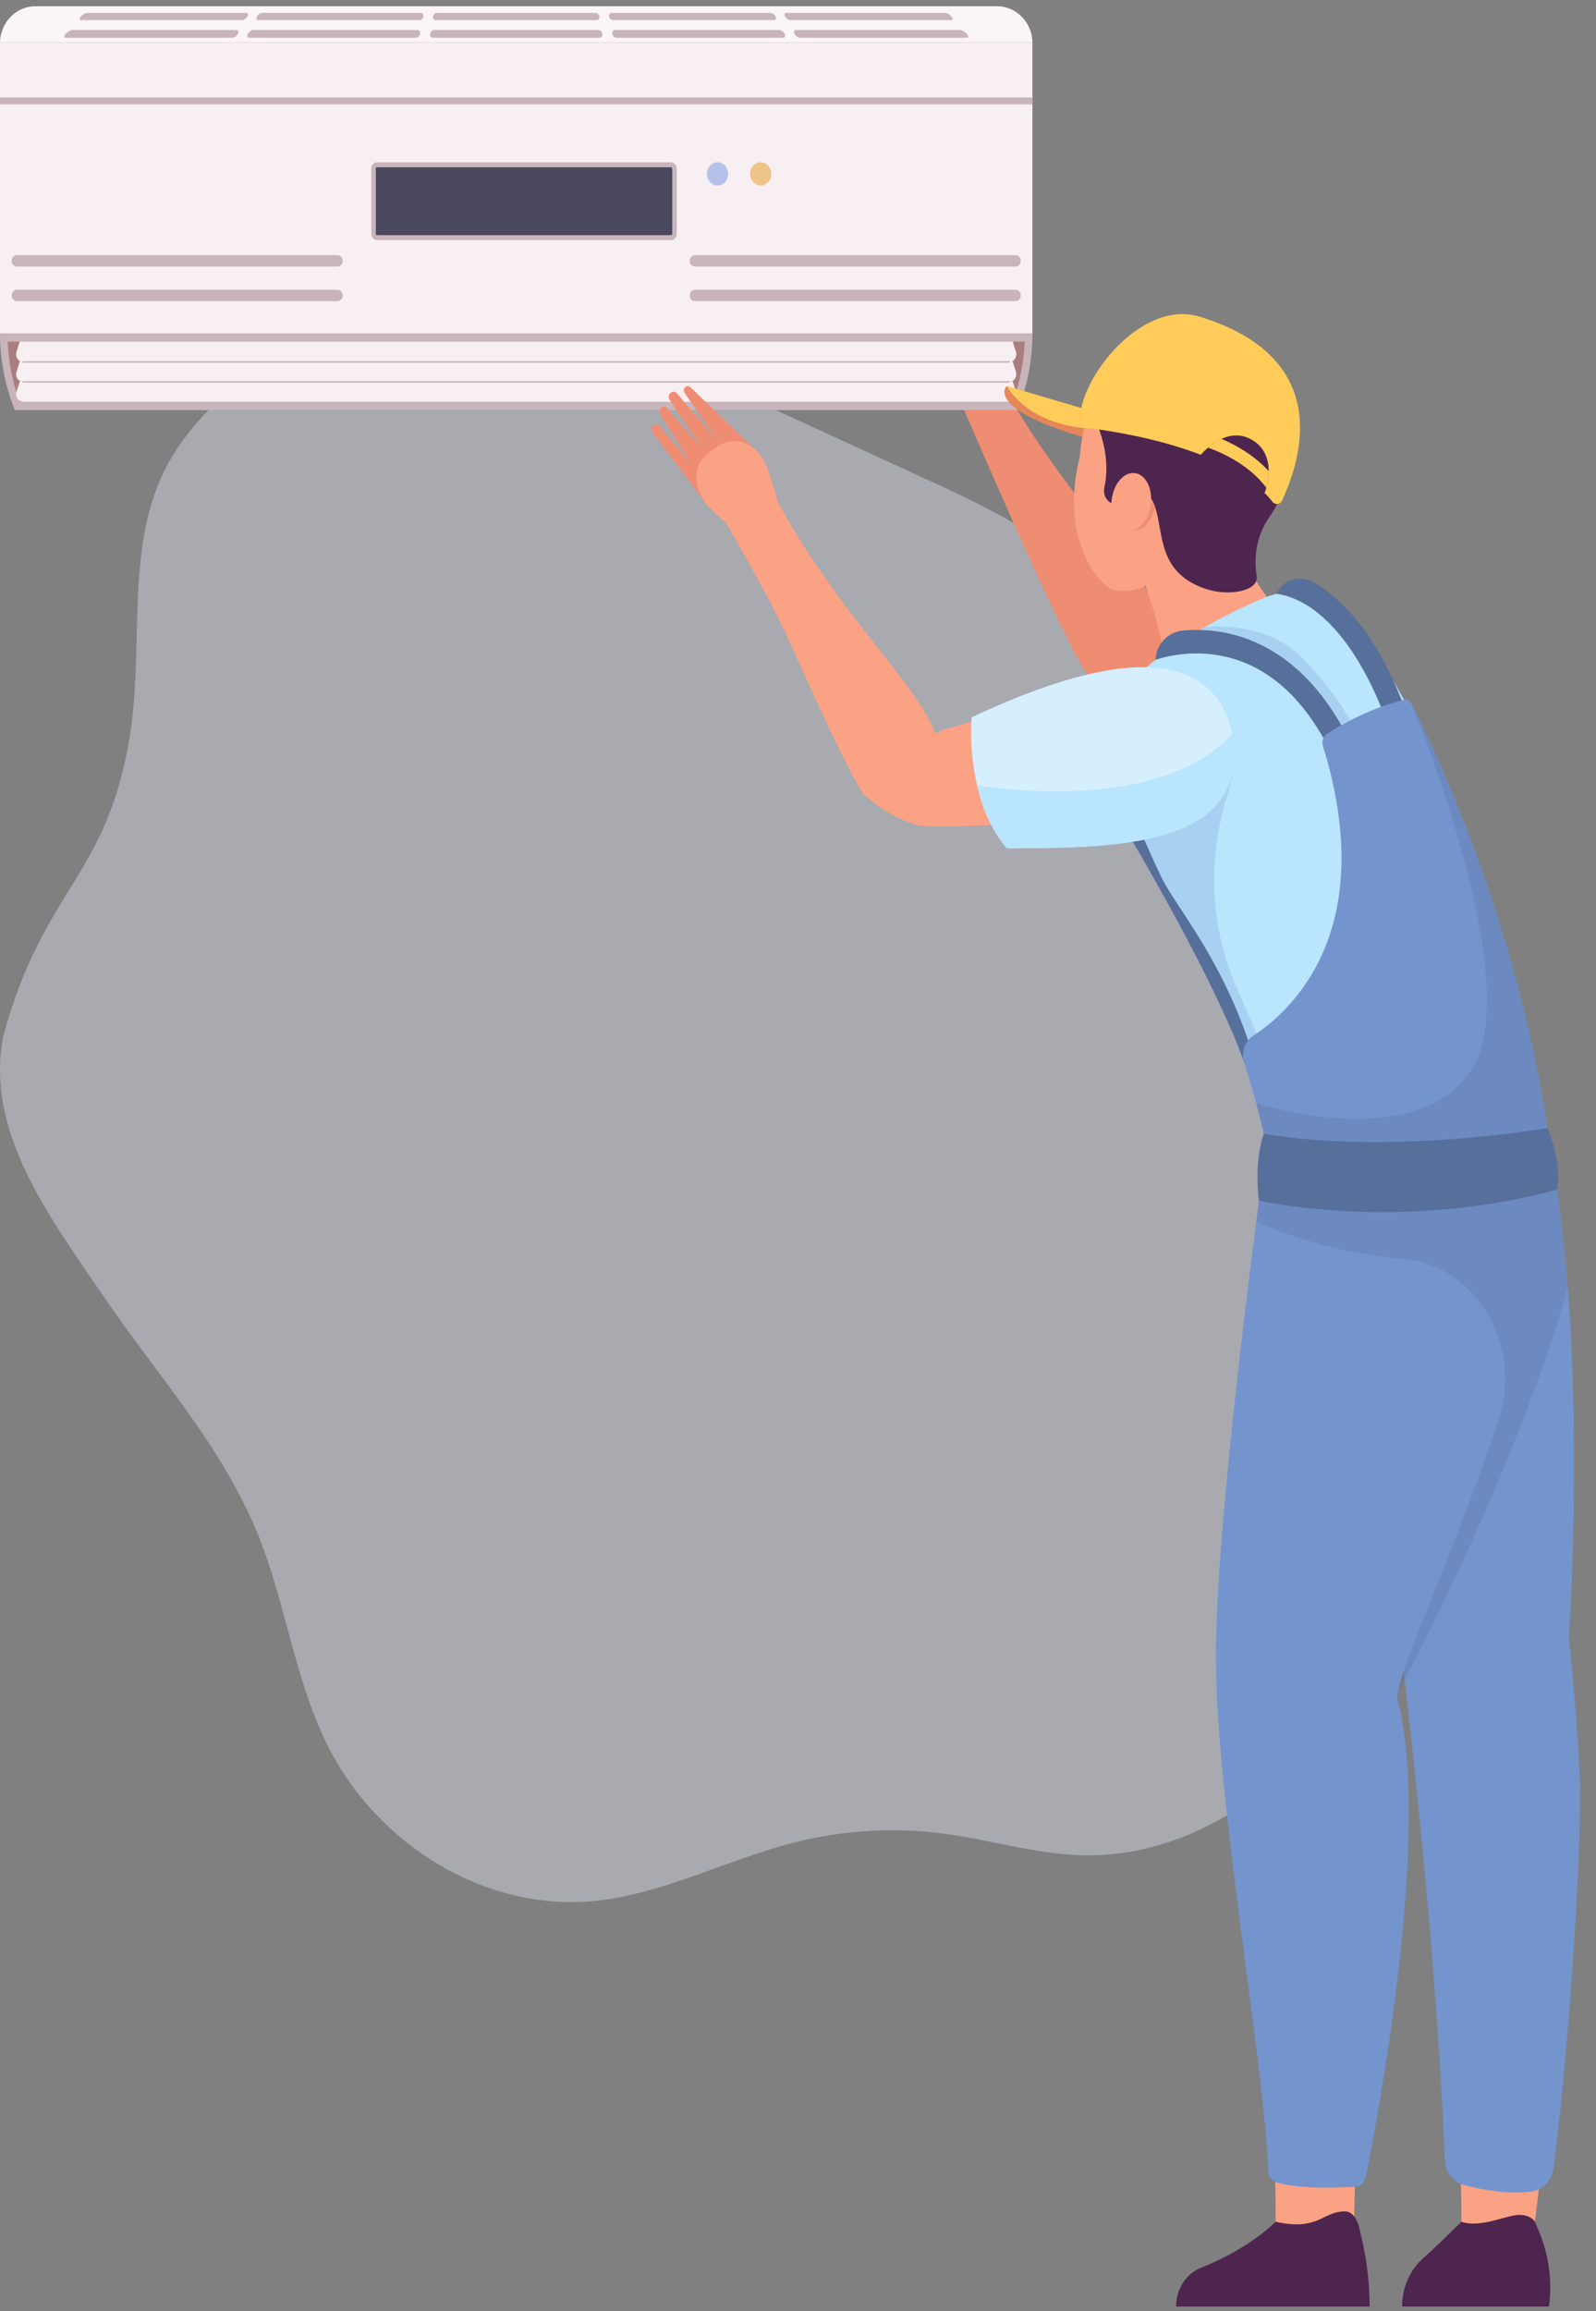 <svg width="38" height="55" viewBox="0 0 38 55" fill="none" xmlns="http://www.w3.org/2000/svg">
<rect x="0" y="0" width="38" height="55" fill="#808080" stroke="none"/>
<path d="M33.489 29.46C32.867 27.341 31.252 25.772 30.238 23.843C28.601 20.729 28.515 16.663 26.223 14.092C25.072 12.802 23.51 12.073 21.992 11.375C19.346 10.159 16.699 8.943 14.053 7.727C13.051 7.267 12.025 6.8 10.941 6.728C8.991 6.597 7.161 7.756 5.647 9.107C4.975 9.706 4.326 10.367 3.914 11.2C2.98 13.088 3.434 15.411 3.09 17.524C2.54 20.898 1.029 21.131 0.075 24.67C-0.362 26.952 1.203 28.99 2.475 30.86C3.746 32.731 5.299 34.417 6.156 36.552C6.798 38.153 7.018 39.942 7.774 41.482C8.983 43.944 11.597 45.486 14.14 45.238C15.787 45.077 17.312 44.248 18.924 43.842C20.087 43.548 21.296 43.478 22.48 43.636C23.541 43.776 24.582 44.097 25.649 44.145C29.276 44.306 32.575 41.049 33.447 37.192C33.75 35.852 33.808 34.46 33.828 33.08C33.845 31.861 33.83 30.62 33.489 29.46Z" fill="#D2D2E1" fill-opacity="0.5"/>
<path d="M27.583 14.59C27.158 13.414 25.251 11.704 23.841 9.09L22.871 9.563C22.871 9.563 25.373 15.409 25.894 16.044C25.901 16.05 25.907 16.056 25.914 16.062C26.699 16.759 27.862 16.002 27.67 14.915C27.651 14.809 27.623 14.7 27.583 14.59Z" fill="#EF8D72"/>
<path d="M22.461 9.139L21.581 7.949C21.554 7.912 21.559 7.859 21.591 7.829C21.622 7.801 21.668 7.802 21.696 7.833L22.372 8.558L21.734 7.711C21.703 7.67 21.709 7.61 21.746 7.576C21.78 7.545 21.83 7.547 21.863 7.582L22.547 8.319L21.898 7.466C21.867 7.425 21.873 7.363 21.912 7.331C21.946 7.303 21.994 7.306 22.024 7.339L22.752 8.122L22.253 7.325C22.227 7.283 22.236 7.226 22.273 7.197C22.306 7.172 22.351 7.175 22.38 7.205L23.429 8.297L23.277 8.961L22.461 9.139Z" fill="#EF8781"/>
<path d="M23.841 9.09C23.841 9.09 23.803 8.816 23.711 8.58C23.702 8.555 23.692 8.532 23.681 8.508C23.498 8.122 23.098 7.981 22.776 8.235L22.634 8.348C22.366 8.559 22.312 8.983 22.533 9.249C22.542 9.26 22.552 9.271 22.561 9.281C22.751 9.474 22.871 9.563 22.871 9.563L23.841 9.09Z" fill="#EF8781"/>
<path d="M23.841 9.09C23.841 9.09 23.815 8.846 23.773 8.594C23.734 8.362 23.584 8.171 23.381 8.095C23.244 8.045 23.249 8.054 23.249 8.054L22.91 8.198C22.883 8.21 22.872 8.246 22.888 8.274L22.903 8.3C22.945 8.372 23.026 8.406 23.102 8.383L23.279 8.327L23.295 8.355C23.348 8.45 23.322 8.574 23.236 8.636C23.041 8.776 22.758 9.072 22.942 9.529L23.841 9.09Z" fill="#EF8D72"/>
<path d="M32.259 52.036C32.252 52.2 32.247 52.366 32.245 52.535C31.498 52.602 30.746 52.393 30.369 52.265C30.367 52.153 30.366 52.039 30.363 51.926C30.37 51.929 30.378 51.931 30.385 51.934C30.926 52.098 31.844 52.063 32.259 52.036Z" fill="#EF8D72"/>
<path d="M36.638 52.101C36.624 52.222 36.611 52.331 36.599 52.427C35.703 52.556 35.074 52.4 34.792 52.303C34.791 52.193 34.788 52.083 34.786 51.973C34.806 51.98 34.825 51.987 34.846 51.992C35.243 52.101 35.863 52.224 36.465 52.152C36.526 52.145 36.584 52.127 36.638 52.101Z" fill="#EF8D72"/>
<path d="M26.907 19.923C26.907 19.923 28.9 23.259 29.623 25.278C31.069 24.941 30.627 23.146 30.627 23.146C30.627 23.146 29.276 20.301 29.167 20.189C29.059 20.077 28.411 19.583 28.411 19.583L27.576 19.416C27.31 19.549 26.907 19.923 26.907 19.923Z" fill="#576F9B"/>
<path d="M37.612 42.48C37.494 44.686 37 49.041 36.728 51.349C36.675 51.795 36.631 52.163 36.599 52.426C36.564 52.709 36.545 52.869 36.545 52.869L35.196 53.695L34.796 52.869C34.796 52.682 34.795 52.493 34.792 52.302C34.789 52.066 34.783 51.827 34.776 51.586C34.605 45.832 33.382 39.129 33.382 39.129H36.911C36.911 39.129 37.465 40.581 37.612 42.48Z" fill="#FBA284"/>
<path d="M30.346 27.691L29.067 39.523H32.764C32.764 39.523 35.91 33.628 35.91 27.691H30.346Z" fill="white"/>
<path d="M32.772 39.537H29.052L29.054 39.521L30.335 27.677H35.923V27.691C35.923 30.76 35.068 33.815 34.349 35.838C33.572 38.029 32.783 39.515 32.775 39.53L32.772 39.537ZM29.081 39.509H32.756C32.816 39.396 33.575 37.94 34.325 35.828C35.041 33.811 35.894 30.765 35.897 27.706H30.357L29.081 39.509Z" fill="black"/>
<path d="M33.174 43.091C33.174 45.993 32.58 48.207 32.341 50.806C32.289 51.361 32.255 51.934 32.245 52.535C32.243 52.646 32.242 52.757 32.242 52.87L30.751 53.14L30.372 52.87C30.373 52.67 30.372 52.469 30.37 52.265C30.364 51.788 30.35 51.299 30.329 50.806C30.101 45.467 29.067 39.523 29.067 39.523H32.765C32.764 39.523 33.174 41.499 33.174 43.091Z" fill="#FBA284"/>
<path d="M32.379 53.082C32.535 53.717 32.609 54.265 32.609 54.888H28.003V54.887C28.003 54.47 28.244 54.101 28.603 53.961C29.019 53.798 29.771 53.443 30.373 52.87C31.394 53.097 31.486 52.623 32.021 52.623C32.309 52.623 32.379 53.082 32.379 53.082Z" fill="#4E254F"/>
<path d="M27.714 15.561L30.159 14.201C29.257 12.931 29.059 11.859 29.059 11.859C28.781 11.253 28.116 10.994 27.55 11.27C26.984 11.546 26.66 12.279 26.884 12.911C26.884 12.911 27.509 14.344 27.714 15.561Z" fill="#FBA284"/>
<path d="M36.847 27.691H30.346C30.241 26.632 30.035 25.723 29.78 24.941C29.073 22.768 27.989 21.575 27.652 20.871C27.498 20.552 27.364 20.256 27.247 19.98C26.146 17.392 26.526 16.639 26.526 16.639C27.089 15.96 27.874 15.401 28.57 14.991C28.61 14.967 28.65 14.943 28.689 14.921C29.498 14.457 30.159 14.201 30.159 14.201C30.159 14.201 30.192 14.189 30.252 14.171C31.364 13.822 32.007 14.431 32.698 15.446C33.188 16.166 35.319 19.344 36.847 27.691Z" fill="#B9E5FE"/>
<path d="M29.247 17.288C28.815 16.318 27.845 15.783 26.875 15.978C25.819 16.19 23.278 17.173 22.637 17.316C21.79 17.505 21.292 18.471 21.583 19.362C21.635 19.521 21.765 19.631 21.918 19.647C22.711 19.726 26.418 19.523 28.409 19.119C29.171 18.964 29.587 18.052 29.247 17.288Z" fill="#FBA284"/>
<path d="M21.815 19.62C21.815 19.62 21.237 19.505 20.579 18.912C20.304 18.577 19.477 16.79 18.757 15.176L18.757 15.176C18.36 14.284 17.281 12.431 17.281 12.431L18.526 11.958C18.603 12.101 18.682 12.242 18.762 12.379C18.898 12.615 19.038 12.842 19.18 13.062C20.469 15.067 21.906 16.456 22.268 17.457C22.693 18.634 21.815 19.62 21.815 19.62Z" fill="#FBA284"/>
<path d="M36.983 51.614C36.951 51.835 36.818 52.015 36.638 52.101C36.584 52.127 36.526 52.145 36.465 52.152C35.863 52.223 35.243 52.101 34.846 51.992C34.825 51.987 34.806 51.98 34.786 51.972C34.565 51.884 34.411 51.659 34.401 51.398C34.26 47.821 33.867 43.668 33.445 39.966C33.438 39.898 33.429 39.83 33.422 39.761C32.791 34.272 32.106 29.826 32.106 29.826C32.106 29.826 32.138 29.813 32.202 29.787C32.583 29.632 34.105 29.001 36.635 27.843C36.744 27.793 36.855 27.742 36.968 27.69C36.977 27.741 36.986 27.792 36.994 27.843C37.045 28.138 37.09 28.439 37.131 28.745C37.171 29.045 37.207 29.349 37.239 29.656C37.273 29.985 37.303 30.317 37.329 30.65C37.648 34.762 37.353 38.958 37.353 38.958C37.353 38.958 37.54 40.629 37.612 42.278C37.678 44.409 37.258 49.697 36.983 51.614Z" fill="#7494CE"/>
<path d="M32.014 17.396L31.955 17.434L31.575 17.681C30.899 16.434 30.001 15.727 28.906 15.577C28.252 15.488 27.714 15.634 27.516 15.7C27.516 15.7 27.498 15.476 27.683 15.258C27.811 15.106 27.988 15.018 28.176 15.003C28.273 14.994 28.374 14.99 28.482 14.99C28.628 14.99 28.783 14.998 28.944 15.019C29.818 15.132 31.06 15.636 32.014 17.396Z" fill="#576F9B"/>
<path d="M36.968 27.691C36.966 27.742 36.963 27.792 36.961 27.843C36.947 28.133 36.922 28.427 36.889 28.724C36.849 29.07 36.798 29.421 36.736 29.773C35.946 34.256 33.468 39.115 33.282 40.272C33.268 40.361 33.267 40.428 33.282 40.472C34.095 43.649 32.775 50.533 32.517 51.812C32.492 51.935 32.395 52.026 32.28 52.033C32.273 52.034 32.267 52.034 32.26 52.035C31.845 52.061 30.927 52.097 30.387 51.932C30.379 51.93 30.372 51.928 30.365 51.925C30.269 51.885 30.203 51.786 30.198 51.672C30.099 49.068 28.974 42.983 28.951 39.522C28.934 36.982 29.557 31.801 29.913 29.061C29.996 28.421 30.064 27.913 30.107 27.604C30.136 27.388 30.153 27.27 30.153 27.27C30.153 27.27 34.538 27.329 36.968 27.691Z" fill="#7494CE"/>
<path d="M33.414 16.76L32.945 16.981C32.326 15.404 31.613 14.711 31.125 14.407C30.816 14.215 30.555 14.151 30.395 14.131C30.395 14.131 30.445 13.966 30.646 13.852C30.843 13.74 31.079 13.748 31.276 13.86C31.919 14.222 32.732 15.02 33.414 16.76Z" fill="#576F9B"/>
<path d="M36.968 27.691L36.967 27.691C36.932 27.714 35.275 28.773 30.481 27.746C30.331 27.714 30.214 27.588 30.183 27.424C30.154 27.278 30.123 27.129 30.089 26.979C30.038 26.752 29.981 26.526 29.924 26.311C29.816 25.908 29.706 25.543 29.623 25.278C29.549 25.041 29.636 24.779 29.833 24.652C30.714 24.08 32.864 22.171 31.498 17.749C31.465 17.64 31.505 17.52 31.595 17.462C31.69 17.402 31.805 17.332 31.937 17.258C32.005 17.22 32.077 17.181 32.152 17.142C32.504 16.961 32.941 16.773 33.421 16.654C33.494 16.635 33.569 16.672 33.605 16.744L33.605 16.745C33.605 16.746 33.606 16.747 33.606 16.747C33.626 16.786 33.647 16.828 33.668 16.869C33.683 16.901 33.699 16.932 33.715 16.965C33.723 16.98 33.73 16.996 33.738 17.012C33.75 17.037 33.763 17.062 33.776 17.088C33.79 17.118 33.805 17.149 33.821 17.181C33.833 17.205 33.845 17.231 33.857 17.257C33.865 17.274 33.873 17.291 33.882 17.308C33.908 17.363 33.934 17.418 33.961 17.475C33.977 17.509 33.993 17.543 34.009 17.577C34.026 17.614 34.044 17.652 34.061 17.69C34.077 17.724 34.094 17.759 34.11 17.795C34.126 17.831 34.144 17.869 34.161 17.907C34.169 17.925 34.178 17.944 34.186 17.964C34.281 18.174 34.38 18.397 34.48 18.634C34.498 18.677 34.517 18.72 34.535 18.764C34.562 18.83 34.59 18.896 34.618 18.964C34.628 18.986 34.637 19.009 34.646 19.032C34.656 19.055 34.665 19.077 34.674 19.1C34.684 19.123 34.693 19.146 34.702 19.169C34.721 19.216 34.741 19.263 34.76 19.311C34.775 19.349 34.79 19.387 34.806 19.426C34.908 19.686 35.013 19.957 35.117 20.24C35.141 20.303 35.164 20.369 35.188 20.434C35.207 20.487 35.226 20.54 35.245 20.594C35.261 20.637 35.276 20.681 35.292 20.724C35.312 20.782 35.332 20.839 35.352 20.898C35.362 20.927 35.372 20.956 35.383 20.985C35.393 21.015 35.403 21.044 35.413 21.073C35.494 21.311 35.575 21.556 35.654 21.806C35.674 21.867 35.693 21.928 35.712 21.989C35.722 22.02 35.731 22.052 35.741 22.084C35.81 22.309 35.879 22.54 35.946 22.774C35.981 22.896 36.016 23.02 36.05 23.144C36.061 23.183 36.072 23.223 36.082 23.263C36.106 23.352 36.13 23.441 36.154 23.53C36.166 23.578 36.178 23.625 36.191 23.672C36.195 23.689 36.2 23.706 36.203 23.723C36.217 23.775 36.23 23.827 36.244 23.88C36.279 24.02 36.313 24.16 36.346 24.302C36.351 24.321 36.356 24.34 36.36 24.36C36.372 24.411 36.384 24.463 36.397 24.515C36.412 24.584 36.428 24.652 36.443 24.722C36.459 24.79 36.474 24.858 36.489 24.927C36.519 25.065 36.548 25.204 36.577 25.344C36.587 25.396 36.598 25.447 36.608 25.499C36.611 25.516 36.615 25.534 36.619 25.551C36.632 25.622 36.646 25.692 36.66 25.762C36.672 25.825 36.684 25.886 36.695 25.949C36.696 25.957 36.698 25.966 36.7 25.976C36.713 26.047 36.726 26.118 36.738 26.189C36.751 26.259 36.763 26.328 36.774 26.398C36.775 26.404 36.776 26.409 36.777 26.415C36.789 26.484 36.8 26.553 36.812 26.622C36.824 26.694 36.835 26.767 36.846 26.839L36.847 26.841C36.89 27.121 36.931 27.404 36.968 27.691Z" fill="#7494CE"/>
<path d="M29.388 17.965C29.388 17.97 29.388 17.977 29.388 17.986C29.386 18.105 29.376 18.217 29.357 18.323C29.112 19.727 27.465 20.067 25.682 20.155C25.113 20.183 24.529 20.186 23.974 20.188C23.597 19.748 23.384 19.203 23.265 18.693C23.065 17.833 23.132 17.071 23.132 17.071C27.915 14.823 29.071 16.215 29.34 17.463C29.351 17.511 29.36 17.558 29.367 17.604C29.382 17.725 29.389 17.84 29.389 17.95C29.389 17.95 29.389 17.955 29.388 17.965Z" fill="#D5EFFE"/>
<path d="M37.069 28.312C33.282 29.334 29.975 28.572 29.975 28.572C29.975 28.572 29.868 27.887 30.026 27.206C30.043 27.13 30.064 27.054 30.089 26.979C33.165 27.493 36.847 26.841 36.847 26.841C36.847 26.841 37.196 27.648 37.069 28.312Z" fill="#576F9B"/>
<path opacity="0.25" d="M37.239 29.657C37.228 29.553 37.217 29.45 37.205 29.346C37.203 29.327 37.201 29.308 37.198 29.289C37.177 29.107 37.155 28.925 37.131 28.746H37.13C37.111 28.601 37.09 28.456 37.069 28.313C33.282 29.334 29.975 28.573 29.975 28.573C29.955 28.725 29.934 28.889 29.911 29.062C30.195 29.197 31.017 29.553 32.201 29.788C32.575 29.863 32.986 29.925 33.427 29.964C35.147 30.117 36.269 32.014 35.679 33.789C34.826 36.355 33.8 38.626 33.421 39.762C33.35 39.973 33.302 40.145 33.282 40.272C33.282 40.272 33.34 40.165 33.444 39.967C34.052 38.811 36.212 34.572 37.328 30.651C37.303 30.318 37.273 29.986 37.239 29.657Z" fill="#576F9B"/>
<path opacity="0.25" d="M36.847 26.842C36.847 26.842 33.166 27.494 30.089 26.98C30.037 26.753 29.981 26.526 29.923 26.311L29.94 26.256C29.94 26.256 33.709 27.488 35.04 25.446C36.354 23.43 33.673 16.91 33.606 16.747C33.626 16.787 33.647 16.828 33.667 16.869C33.683 16.901 33.699 16.933 33.715 16.965C33.723 16.98 33.73 16.996 33.738 17.012C33.75 17.037 33.763 17.062 33.775 17.088C33.79 17.118 33.805 17.149 33.82 17.181C33.833 17.206 33.844 17.231 33.857 17.257C33.865 17.274 33.873 17.291 33.882 17.308C33.908 17.363 33.934 17.418 33.961 17.475C33.976 17.509 33.992 17.543 34.009 17.577C34.026 17.615 34.044 17.652 34.061 17.69C34.077 17.725 34.093 17.76 34.109 17.795C34.126 17.832 34.144 17.869 34.16 17.907C34.169 17.925 34.178 17.945 34.186 17.964C34.281 18.174 34.379 18.398 34.48 18.634C34.498 18.677 34.517 18.721 34.535 18.764C34.562 18.83 34.59 18.896 34.618 18.964C34.627 18.986 34.636 19.009 34.646 19.032C34.655 19.055 34.665 19.078 34.674 19.1C34.684 19.123 34.693 19.146 34.702 19.169C34.721 19.216 34.74 19.263 34.759 19.311C34.775 19.349 34.79 19.387 34.805 19.426C34.908 19.686 35.013 19.957 35.117 20.24C35.14 20.304 35.164 20.369 35.188 20.434C35.207 20.487 35.226 20.541 35.245 20.594C35.261 20.637 35.276 20.681 35.291 20.724C35.312 20.782 35.332 20.84 35.352 20.898C35.362 20.927 35.372 20.956 35.382 20.986C35.393 21.015 35.403 21.045 35.413 21.074C35.494 21.312 35.575 21.556 35.654 21.807C35.673 21.867 35.692 21.928 35.711 21.989C35.721 22.021 35.731 22.052 35.741 22.084C35.81 22.309 35.879 22.54 35.946 22.775C35.981 22.896 36.015 23.02 36.05 23.144C36.061 23.183 36.072 23.223 36.082 23.263C36.106 23.352 36.13 23.441 36.154 23.531C36.166 23.578 36.178 23.625 36.19 23.673C36.195 23.689 36.199 23.706 36.203 23.723C36.216 23.775 36.23 23.828 36.243 23.881C36.278 24.02 36.312 24.16 36.346 24.302C36.351 24.321 36.356 24.34 36.36 24.36C36.372 24.411 36.384 24.464 36.396 24.515C36.412 24.584 36.428 24.653 36.443 24.722C36.458 24.79 36.474 24.858 36.489 24.927C36.518 25.065 36.548 25.205 36.577 25.345C36.587 25.396 36.597 25.448 36.608 25.5C36.611 25.517 36.615 25.534 36.618 25.551C36.632 25.622 36.646 25.692 36.66 25.763C36.671 25.825 36.683 25.887 36.694 25.949C36.696 25.958 36.698 25.966 36.699 25.976C36.712 26.047 36.725 26.118 36.738 26.19C36.75 26.259 36.762 26.329 36.774 26.398C36.775 26.404 36.776 26.41 36.777 26.415C36.789 26.484 36.8 26.553 36.812 26.622C36.823 26.695 36.835 26.767 36.846 26.84C36.846 26.841 36.847 26.842 36.847 26.842Z" fill="#576F9B"/>
<path d="M23.973 20.189C23.596 19.749 23.384 19.204 23.265 18.694C24.389 18.857 27.792 19.182 29.34 17.464C29.35 17.512 29.359 17.559 29.367 17.605C29.677 20.175 26.536 20.176 23.973 20.189Z" fill="#B9E5FE"/>
<path opacity="0.25" d="M30.034 24.848L29.78 24.941C29.072 22.768 27.989 21.575 27.651 20.871C27.498 20.552 27.364 20.256 27.247 19.98C28.343 19.759 29.187 19.297 29.357 18.323C29.333 18.496 29.289 18.718 29.213 18.962C28.747 20.448 28.816 22.072 29.435 23.488C29.776 24.27 30.034 24.848 30.034 24.848Z" fill="#7494CE"/>
<path opacity="0.25" d="M32.152 17.142C32.076 17.181 32.005 17.22 31.937 17.258C30.994 15.609 29.795 15.129 28.944 15.019C28.814 15.003 28.689 14.994 28.569 14.991C28.61 14.967 28.649 14.944 28.689 14.921C29.106 14.886 30.248 14.875 31.018 15.67C31.62 16.291 31.973 16.829 32.152 17.142Z" fill="#7494CE"/>
<path d="M36.545 52.869L36.636 53.084C36.875 53.647 36.961 54.273 36.881 54.887H33.383C33.383 54.434 33.573 54.005 33.899 53.725C34.133 53.525 34.669 52.994 34.797 52.869C35.246 53.029 35.883 52.706 36.17 52.706C36.456 52.706 36.545 52.869 36.545 52.869Z" fill="#4E254F"/>
<path d="M24.581 1.013H0V7.933H24.581V1.013Z" fill="#F8EFF2"/>
<path d="M24.582 7.933C24.582 8.674 24.419 9.291 24.23 9.758H0.353C0.182 9.336 0.032 8.791 0.005 8.144C0.002 8.075 0.001 8.005 0.001 7.934H24.582V7.933Z" fill="#C8B5BB"/>
<path d="M0.471 9.562C0.301 9.107 0.204 8.627 0.184 8.135C0.184 8.134 0.184 8.131 0.184 8.13H24.399C24.378 8.624 24.282 9.105 24.111 9.562H0.471Z" fill="#AA7E7E"/>
<path d="M15.976 5.714H8.976C8.901 5.714 8.84 5.647 8.84 5.565V4.011C8.84 3.929 8.901 3.862 8.976 3.862H15.976C16.052 3.862 16.113 3.929 16.113 4.011V5.565C16.113 5.647 16.052 5.714 15.976 5.714Z" fill="#C8B5BB"/>
<path d="M8.976 5.596C8.961 5.596 8.948 5.582 8.948 5.565V4.011C8.948 3.994 8.961 3.98 8.976 3.98H15.976C15.992 3.98 16.005 3.994 16.005 4.011V5.565C16.005 5.582 15.992 5.596 15.976 5.596H8.976Z" fill="#4A485E"/>
<path d="M24.582 1.013H0C0 0.938 0.011 0.865 0.03 0.795C0.134 0.407 0.469 0.149 0.838 0.149H23.745C24.113 0.149 24.448 0.407 24.553 0.795C24.571 0.865 24.582 0.938 24.582 1.013Z" fill="#FBF5F7"/>
<path d="M5.764 0.479H1.929C1.885 0.479 1.884 0.44 1.926 0.392C1.968 0.344 2.036 0.307 2.079 0.307H5.858C5.901 0.307 5.915 0.345 5.89 0.392C5.864 0.439 5.807 0.479 5.764 0.479Z" fill="#C8B5BB"/>
<path d="M5.533 0.899H1.563C1.518 0.899 1.518 0.857 1.563 0.806C1.608 0.755 1.679 0.714 1.723 0.714H5.635C5.679 0.714 5.693 0.755 5.665 0.806C5.637 0.857 5.578 0.899 5.533 0.899Z" fill="#C8B5BB"/>
<path d="M9.986 0.479H6.151C6.108 0.479 6.093 0.44 6.118 0.392C6.143 0.344 6.198 0.307 6.24 0.307H10.02C10.063 0.307 10.09 0.345 10.081 0.392C10.072 0.439 10.029 0.479 9.986 0.479Z" fill="#C8B5BB"/>
<path d="M9.904 0.899H5.934C5.889 0.899 5.874 0.857 5.901 0.806C5.927 0.755 5.985 0.714 6.029 0.714H9.94C9.985 0.714 10.013 0.755 10.003 0.806C9.994 0.857 9.95 0.899 9.904 0.899Z" fill="#C8B5BB"/>
<path d="M14.209 0.479H10.374C10.33 0.479 10.302 0.44 10.309 0.392C10.317 0.344 10.359 0.307 10.401 0.307H14.181C14.223 0.307 14.264 0.345 14.272 0.392C14.281 0.439 14.252 0.479 14.209 0.479Z" fill="#C8B5BB"/>
<path d="M14.276 0.899H10.306C10.261 0.899 10.232 0.857 10.24 0.806C10.249 0.755 10.291 0.714 10.336 0.714H14.247C14.291 0.714 14.334 0.755 14.342 0.806C14.351 0.857 14.321 0.899 14.276 0.899Z" fill="#C8B5BB"/>
<path d="M18.431 0.479H14.596C14.552 0.479 14.51 0.44 14.501 0.392C14.492 0.344 14.52 0.307 14.562 0.307H18.342C18.384 0.307 18.439 0.345 18.464 0.392C18.489 0.439 18.474 0.479 18.431 0.479Z" fill="#C8B5BB"/>
<path d="M18.648 0.899H14.677C14.632 0.899 14.588 0.857 14.579 0.806C14.569 0.755 14.597 0.714 14.641 0.714H18.552C18.597 0.714 18.654 0.755 18.681 0.806C18.707 0.857 18.693 0.899 18.648 0.899Z" fill="#C8B5BB"/>
<path d="M22.653 0.479H18.818C18.774 0.479 18.718 0.44 18.692 0.392C18.666 0.344 18.68 0.307 18.723 0.307H22.503C22.545 0.307 22.613 0.345 22.655 0.392C22.697 0.439 22.696 0.479 22.653 0.479Z" fill="#C8B5BB"/>
<path d="M23.019 0.899H19.049C19.004 0.899 18.945 0.857 18.917 0.806C18.89 0.755 18.903 0.714 18.948 0.714H22.859C22.903 0.714 22.975 0.755 23.019 0.806C23.064 0.857 23.064 0.899 23.019 0.899Z" fill="#C8B5BB"/>
<path d="M24.581 2.319H0V2.484H24.581V2.319Z" fill="#C8B5BB"/>
<path d="M8.036 7.166H0.402C0.333 7.166 0.278 7.105 0.278 7.03C0.278 6.955 0.333 6.895 0.402 6.895H8.036C8.104 6.895 8.16 6.955 8.16 7.03C8.16 7.105 8.104 7.166 8.036 7.166Z" fill="#C8B5BB"/>
<path d="M24.18 7.166H16.546C16.478 7.166 16.422 7.105 16.422 7.03C16.422 6.955 16.478 6.895 16.546 6.895H24.18C24.249 6.895 24.304 6.955 24.304 7.03C24.304 7.105 24.249 7.166 24.18 7.166Z" fill="#C8B5BB"/>
<path d="M8.036 6.343H0.402C0.333 6.343 0.278 6.283 0.278 6.208C0.278 6.132 0.333 6.072 0.402 6.072H8.036C8.104 6.072 8.16 6.132 8.16 6.208C8.16 6.283 8.104 6.343 8.036 6.343Z" fill="#C8B5BB"/>
<path d="M24.18 6.343H16.546C16.478 6.343 16.422 6.283 16.422 6.208C16.422 6.132 16.478 6.072 16.546 6.072H24.18C24.249 6.072 24.304 6.132 24.304 6.208C24.304 6.283 24.249 6.343 24.18 6.343Z" fill="#C8B5BB"/>
<path d="M24.032 8.613H0.551C0.437 8.613 0.357 8.491 0.393 8.373L0.469 8.13H24.113L24.189 8.373C24.225 8.491 24.145 8.613 24.032 8.613Z" fill="#F8EFF2"/>
<path d="M24.032 9.087H0.551C0.437 9.087 0.357 8.966 0.393 8.848L0.469 8.604H24.113L24.189 8.848C24.225 8.966 24.145 9.087 24.032 9.087Z" fill="#F8EFF2"/>
<path d="M24.032 9.562H0.551C0.437 9.562 0.357 9.44 0.393 9.323L0.469 9.079H24.113L24.189 9.323C24.225 9.44 24.145 9.562 24.032 9.562Z" fill="#F8EFF2"/>
<path d="M17.337 4.139C17.337 4.291 17.224 4.415 17.084 4.415C16.945 4.415 16.831 4.291 16.831 4.139C16.831 3.986 16.945 3.862 17.084 3.862C17.224 3.862 17.337 3.986 17.337 4.139Z" fill="#B5C1E9"/>
<path d="M18.365 4.139C18.365 4.291 18.252 4.415 18.113 4.415C17.973 4.415 17.86 4.291 17.86 4.139C17.86 3.986 17.973 3.862 18.113 3.862C18.252 3.862 18.365 3.986 18.365 4.139Z" fill="#EDC489"/>
<path d="M24.032 8.632H0.551C0.541 8.632 0.534 8.623 0.534 8.613C0.534 8.603 0.541 8.594 0.551 8.594H24.032C24.041 8.594 24.049 8.603 24.049 8.613C24.049 8.623 24.041 8.632 24.032 8.632Z" fill="#C8B5BB"/>
<path d="M24.032 9.106H0.551C0.541 9.106 0.534 9.098 0.534 9.088C0.534 9.077 0.541 9.069 0.551 9.069H24.032C24.041 9.069 24.049 9.077 24.049 9.088C24.049 9.098 24.041 9.106 24.032 9.106Z" fill="#C8B5BB"/>
<path d="M16.781 11.946L15.534 10.284C15.502 10.236 15.507 10.171 15.546 10.13C15.59 10.084 15.659 10.087 15.7 10.136L16.465 11.06L15.718 9.854C15.687 9.804 15.697 9.736 15.741 9.7C15.783 9.664 15.844 9.669 15.88 9.711L16.735 10.695L15.944 9.517C15.912 9.469 15.916 9.402 15.954 9.359C15.999 9.308 16.073 9.309 16.117 9.36L17.088 10.496L16.3 9.349C16.269 9.304 16.278 9.239 16.321 9.207L16.323 9.206C16.358 9.178 16.406 9.181 16.438 9.213C16.718 9.484 17.975 10.696 17.975 10.696L17.316 11.348L16.781 11.946Z" fill="#EF8D72"/>
<path d="M18.526 11.959C18.526 11.959 18.383 11.438 18.261 11.125C18.248 11.092 18.234 11.06 18.22 11.03C17.978 10.516 17.445 10.328 17.017 10.667L16.828 10.817C16.473 11.098 16.537 11.661 16.832 12.015C16.844 12.03 16.856 12.043 16.869 12.056C17.122 12.313 17.281 12.432 17.281 12.432L18.526 11.959Z" fill="#FBA284"/>
<path d="M25.977 9.779L23.967 9.186C23.967 9.186 23.406 9.737 25.985 10.457L25.977 9.779Z" fill="#E68759"/>
<path d="M26.505 14.044C26.742 14.075 27.083 14.097 27.466 13.822L27.032 12.302L27.048 11.665L27.582 11.358L28.688 12.112L28.996 13.303C29.558 12.852 30.015 12.199 30.219 11.333C30.62 9.633 29.753 8.068 28.384 7.886C27.016 7.704 25.849 9.002 25.712 10.856C25.259 12.675 26.012 13.792 26.505 14.044Z" fill="#FBA284"/>
<path d="M30.768 10.873C30.726 11.335 30.572 11.792 30.199 12.341C29.935 12.73 29.845 13.218 29.92 13.696C29.921 13.706 29.922 13.716 29.923 13.726C29.952 14.068 29.275 14.185 28.762 14.03C27.538 13.658 27.714 12.67 27.499 12.057C27.475 11.988 27.445 11.924 27.408 11.866C27.337 11.753 27.237 11.664 27.09 11.609C26.888 11.533 26.636 11.947 26.508 12.004L26.431 11.956C26.318 11.884 26.263 11.74 26.294 11.601C26.373 11.252 26.424 10.519 25.861 9.572C26.435 8.648 26.687 7.872 27.917 7.706C29.101 7.547 29.638 8.311 29.638 8.311C29.638 8.311 29.697 8.353 29.788 8.431C30.47 9.011 30.853 9.931 30.768 10.873Z" fill="#4E254F"/>
<path d="M27.398 12.028C27.349 12.351 27.158 12.595 26.943 12.63C26.907 12.636 26.87 12.636 26.832 12.63C26.577 12.583 26.416 12.24 26.472 11.862C26.528 11.486 26.779 11.218 27.033 11.26C27.035 11.26 27.036 11.26 27.037 11.261C27.293 11.307 27.454 11.65 27.398 12.028Z" fill="#FBA284"/>
<path d="M27.499 12.057C27.435 12.417 27.191 12.671 26.943 12.63C27.158 12.594 27.349 12.35 27.398 12.028C27.406 11.973 27.41 11.918 27.409 11.866C27.446 11.923 27.475 11.988 27.499 12.057Z" fill="#EF8D72"/>
<path d="M30.527 11.909C30.482 12.008 30.359 12.023 30.295 11.938C30.235 11.861 30.169 11.788 30.098 11.717C29.713 11.336 29.168 11.044 28.592 10.823C27.589 10.437 26.494 10.262 26.001 10.198C26.001 10.198 26.001 10.198 26 10.198C25.832 10.176 25.734 10.167 25.734 10.167C25.702 10.037 25.707 9.881 25.744 9.71C25.964 8.681 27.321 7.119 28.597 7.547C31.214 8.362 31.303 10.215 30.527 11.909Z" fill="#FFCC59"/>
<path d="M26 10.198C25.954 10.198 24.593 10.187 23.968 9.186L25.744 9.71C25.708 9.881 25.703 10.037 25.734 10.167C25.734 10.167 25.832 10.176 26 10.198Z" fill="#FFCC59"/>
<path d="M30.151 11.608C30.132 11.676 30.116 11.716 30.116 11.716L30.098 11.717C29.584 11.772 29.112 11.566 28.591 10.823C28.591 10.823 28.654 10.745 28.762 10.653C28.845 10.582 28.955 10.502 29.082 10.444C29.293 10.348 29.553 10.312 29.821 10.474C30.127 10.659 30.207 10.954 30.207 11.21C30.207 11.37 30.177 11.514 30.151 11.608Z" fill="#4E254F"/>
<path d="M30.151 11.608C29.712 11.012 28.971 10.725 28.762 10.653C28.845 10.581 28.955 10.501 29.082 10.443C29.38 10.57 29.841 10.812 30.207 11.21C30.207 11.37 30.177 11.515 30.151 11.608Z" fill="#FFCC59"/>
</svg>
